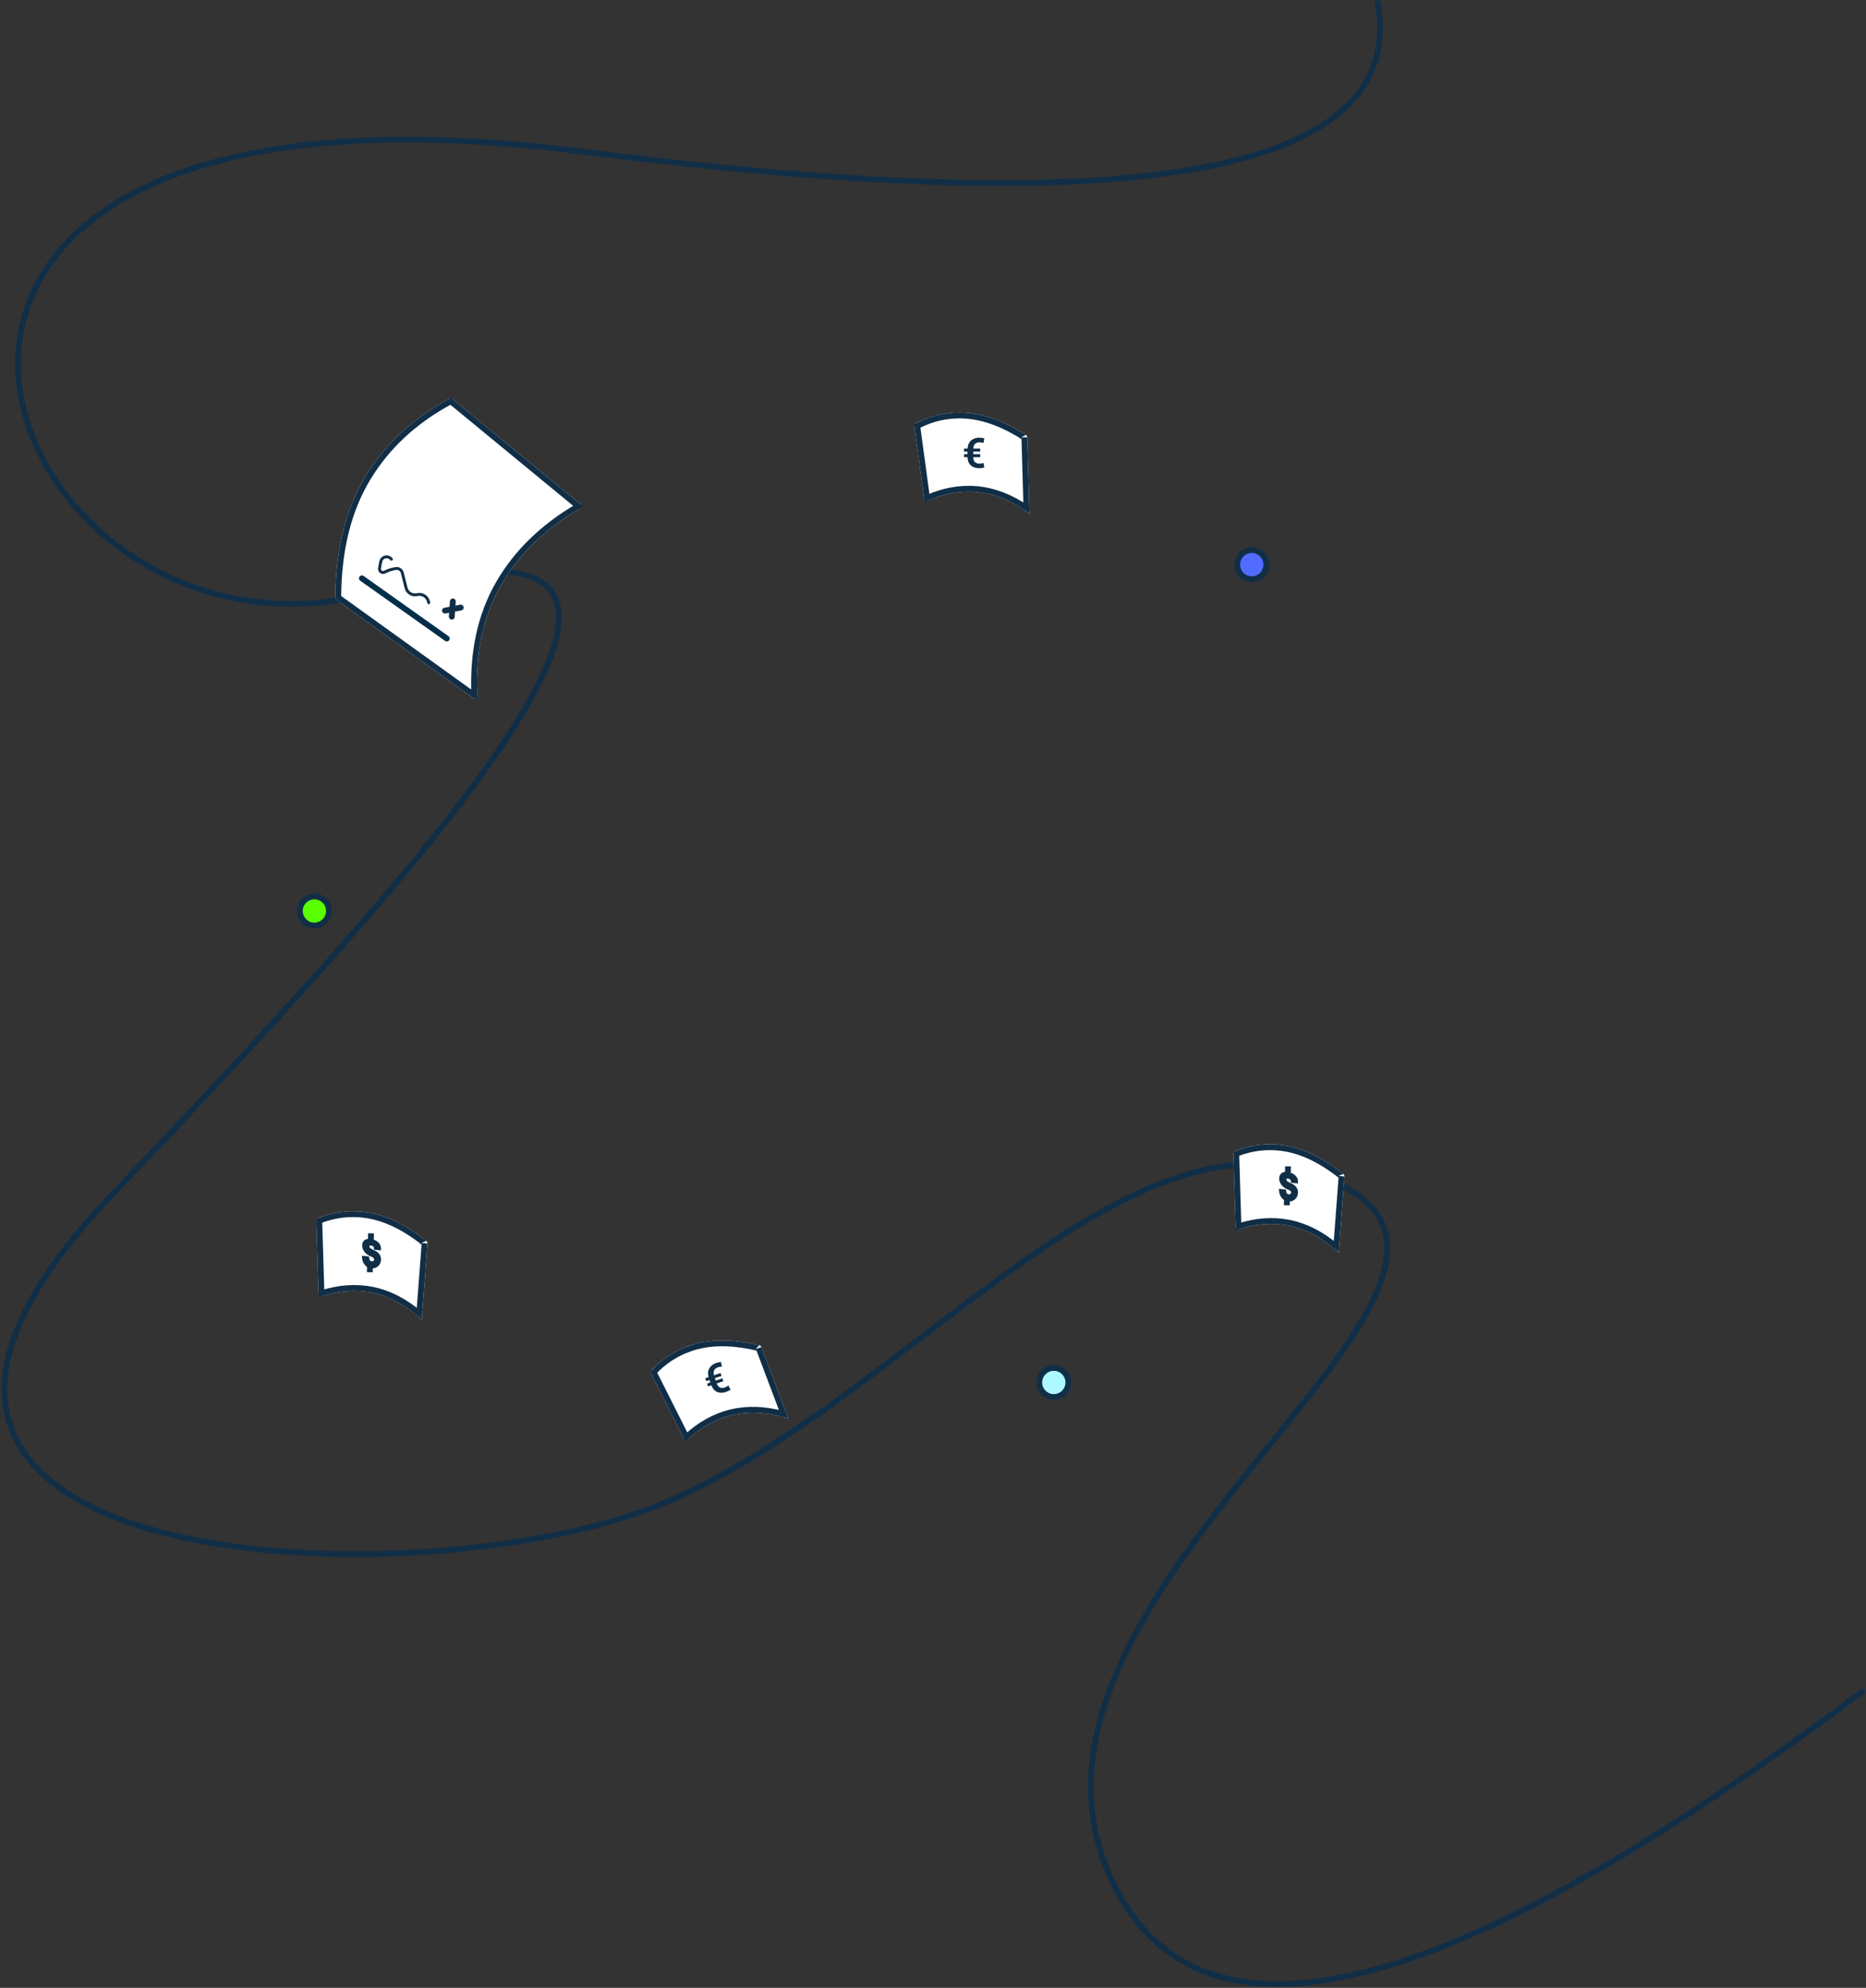 <?xml version="1.0" encoding="UTF-8"?>
<svg width="641px" height="683px" viewBox="0 0 641 683" version="1.1" xmlns="http://www.w3.org/2000/svg" xmlns:xlink="http://www.w3.org/1999/xlink">
    <rect x="0" y="0" width="641" height="683" fill="#333333" stroke="none"/>
    <!-- Generator: Sketch 47.1 (45422) - http://www.bohemiancoding.com/sketch -->
    <title>hero-illustration</title>
    <desc>Created with Sketch.</desc>
    <defs>
        <path d="M3.864,39.101 L47.662,3.051 L47.662,3.051 C47.975,2.793 48.413,2.75 48.771,2.942 C61.353,9.705 70.999,18.666 77.709,29.823 C84.453,41.038 87.86,54.842 87.93,71.236 L87.93,71.236 C87.931,71.559 87.776,71.863 87.514,72.052 L40.786,105.662 L40.786,105.662 C40.338,105.985 39.713,105.883 39.391,105.435 C39.26,105.252 39.194,105.031 39.203,104.807 C39.838,90.287 37.15,77.758 31.14,67.219 C25.056,56.549 16.008,47.722 3.997,40.737 L3.997,40.737 C3.519,40.46 3.358,39.848 3.635,39.37 C3.695,39.268 3.772,39.176 3.864,39.101 Z" id="path-1"></path>
        <path d="M10.823,23.638 L29.214,6.653 C29.505,6.368 29.926,6.298 30.274,6.476 C35.916,9.419 40.314,13.591 43.468,18.982 C46.659,24.532 48.42,31.465 48.751,39.707 C48.765,40.055 48.628,40.378 48.384,40.573 L27.305,56.268 C27.501,48.938 26.087,42.559 23.065,37.218 C20.252,32.33 16.228,28.316 10.992,25.194 C10.533,24.924 10.368,24.339 10.623,23.883 C10.675,23.791 10.743,23.708 10.823,23.638 Z" id="path-2"></path>
        <path d="M10.823,23.638 L29.214,6.653 C29.505,6.368 29.926,6.298 30.274,6.476 C35.916,9.419 40.314,13.591 43.468,18.982 C46.659,24.532 48.42,31.465 48.751,39.707 C48.765,40.055 48.628,40.378 48.384,40.573 L27.305,56.268 C27.501,48.938 26.087,42.559 23.065,37.218 C20.252,32.33 16.228,28.316 10.992,25.194 C10.533,24.924 10.368,24.339 10.623,23.883 C10.675,23.791 10.743,23.708 10.823,23.638 Z" id="path-3"></path>
        <path d="M10.823,23.638 L29.214,6.653 C29.505,6.368 29.926,6.298 30.274,6.476 C35.916,9.419 40.314,13.591 43.468,18.982 C46.659,24.532 48.42,31.465 48.751,39.707 C48.765,40.055 48.628,40.378 48.384,40.573 L27.305,56.268 C27.501,48.938 26.087,42.559 23.065,37.218 C20.252,32.33 16.228,28.316 10.992,25.194 C10.533,24.924 10.368,24.339 10.623,23.883 C10.675,23.791 10.743,23.708 10.823,23.638 Z" id="path-4"></path>
        <path d="M10.823,23.638 L29.214,6.653 C29.505,6.368 29.926,6.298 30.274,6.476 C35.916,9.419 40.314,13.591 43.468,18.982 C46.659,24.532 48.42,31.465 48.751,39.707 C48.765,40.055 48.628,40.378 48.384,40.573 L27.305,56.268 C27.501,48.938 26.087,42.559 23.065,37.218 C20.252,32.33 16.228,28.316 10.992,25.194 C10.533,24.924 10.368,24.339 10.623,23.883 C10.675,23.791 10.743,23.708 10.823,23.638 Z" id="path-5"></path>
    </defs>
    <g id="assets" stroke="none" stroke-width="1" fill="none" fill-rule="evenodd">
        <g id="hero-illustration">
            <g id="container" transform="translate(-4, -8)">
                <path d="M648.453,583.165 C506.904,693.845 420.933,716.595 390.538,651.417 C344.946,553.649 539.296,446.819 464.917,412.239 C390.538,377.658 313.02,497.923 226.078,529.709 C139.135,561.496 -76.694,554.394 43.621,423.627 C163.936,292.86 262.985,175.419 131.235,214.74 C-0.516,254.061 -91.835,30.476 198.851,62.262 C392.642,83.452 483.437,64.603 471.235,5.717" id="Path-34" stroke="#112E47" stroke-width="2" transform="translate(327.479, 346.685) rotate(1) translate(-327.479, -346.685) "></path>
                <g id="paper-signed" transform="translate(161.69, 196.576) rotate(4) translate(-161.69, -196.576) translate(115.69, 142.076)">
                    <g id="paper" transform="translate(45.715, 54.337) scale(-1, 1) rotate(4) translate(-45.715, -54.337) ">
                        <use fill="#FFFFFF" fill-rule="evenodd" xlink:href="#path-1"></use>
                        <path stroke="#112E47" stroke-width="2" d="M4.5,39.873 L4.5,39.873 L4.5,39.873 C16.658,46.944 25.834,55.896 32.009,66.724 C38.117,77.435 40.845,90.151 40.202,104.851 L40.202,104.851 L40.203,104.851 L86.93,71.24 L86.93,71.24 C86.861,55.017 83.497,41.389 76.852,30.339 C70.237,19.339 60.725,10.503 48.297,3.823 L4.5,39.873 Z"></path>
                    </g>
                    <path d="M13.417,66.93 L43.951,85.541" id="underline" stroke="#032E49" stroke-width="2" stroke-linecap="round"></path>
                    <g id="x" transform="translate(42.167, 72.667)" stroke="#112E47" stroke-width="2" stroke-linecap="round">
                        <path d="M0.479,3.346 L5.818,1.912" id="x-line-02"></path>
                        <path d="M2.969,0 L2.969,5.259" id="x-line"></path>
                    </g>
                    <path d="M17.061,61.995 L17.52,61.908 L17.52,61.908 C19.239,61.582 20.9,62.699 21.248,64.413 L21.248,64.413 L21.248,64.413 C21.595,66.126 23.258,67.238 24.973,66.905 L30.209,65.888 L30.209,65.888 C31.194,65.696 32.165,66.276 32.464,67.234 L32.464,67.234 L32.464,67.234 C32.811,68.349 32.988,69.511 32.988,70.679 L32.988,71.312 L32.988,71.312 C32.988,71.993 33.54,72.545 34.222,72.545 C34.478,72.545 34.729,72.465 34.938,72.315 L36.805,70.983 L36.805,70.983 C37.725,70.326 37.939,69.048 37.282,68.128 C36.983,67.708 36.535,67.417 36.03,67.313" id="signature" stroke="#112E47" stroke-linecap="round" transform="translate(27.362, 67.198) scale(-1, 1) rotate(299) translate(-27.362, -67.198) "></path>
                </g>
                <g id="money-dollar-02" transform="translate(131.5, 443.5) rotate(-18) translate(-131.5, -443.5) translate(102, 412)">
                    <g id="paper-02-copy" transform="translate(29.627, 31.323) rotate(-31) translate(-29.627, -31.323) ">
                        <use fill="#FFFFFF" fill-rule="evenodd" xlink:href="#path-2"></use>
                        <path stroke="#112E47" stroke-width="2" d="M11.481,24.391 L11.48,24.392 C11.48,24.392 11.481,24.391 11.481,24.391 Z M11.528,24.349 C16.891,27.552 21.033,31.682 23.936,36.725 C26.765,41.726 28.226,47.597 28.319,54.267 L47.758,39.793 C47.748,39.8 47.753,39.785 47.752,39.747 C47.426,31.646 45.701,24.873 42.605,19.487 C39.556,14.276 35.316,10.248 29.881,7.399 L11.528,24.349 Z"></path>
                    </g>
                    <path d="M31.779,29.333 C31.825,29.181 31.846,29.032 31.842,28.886 C31.838,28.739 31.802,28.591 31.732,28.44 C31.662,28.288 31.557,28.133 31.418,27.974 C31.278,27.813 31.095,27.641 30.869,27.455 C30.595,27.223 30.342,26.965 30.11,26.682 C29.878,26.393 29.689,26.082 29.541,25.75 C29.394,25.415 29.299,25.062 29.258,24.693 C29.216,24.322 29.251,23.943 29.362,23.558 C29.469,23.189 29.629,22.896 29.842,22.679 C30.055,22.466 30.302,22.33 30.586,22.27 C30.869,22.213 31.178,22.228 31.512,22.314 C31.847,22.399 32.191,22.548 32.544,22.76 C32.909,22.974 33.224,23.221 33.489,23.5 C33.753,23.773 33.96,24.061 34.108,24.367 C34.257,24.668 34.344,24.979 34.371,25.303 C34.397,25.626 34.353,25.949 34.238,26.275 L32.92,25.709 C32.971,25.533 32.995,25.362 32.994,25.195 C32.992,25.027 32.959,24.868 32.896,24.717 C32.832,24.565 32.737,24.422 32.611,24.288 C32.484,24.153 32.323,24.033 32.127,23.927 C31.948,23.828 31.78,23.764 31.625,23.735 C31.47,23.706 31.33,23.709 31.205,23.746 C31.08,23.783 30.973,23.851 30.885,23.95 C30.796,24.049 30.729,24.174 30.683,24.323 C30.635,24.481 30.625,24.642 30.652,24.805 C30.679,24.967 30.74,25.132 30.834,25.298 C30.928,25.463 31.051,25.632 31.204,25.802 C31.356,25.971 31.533,26.142 31.736,26.315 C32.023,26.565 32.276,26.822 32.496,27.087 C32.717,27.346 32.89,27.615 33.017,27.894 C33.144,28.17 33.219,28.458 33.24,28.76 C33.262,29.061 33.22,29.377 33.115,29.71 C33.003,30.069 32.842,30.376 32.631,30.631 C32.421,30.89 32.177,31.098 31.898,31.252 C31.62,31.409 31.315,31.507 30.983,31.545 C30.65,31.581 30.306,31.554 29.95,31.459 C29.729,31.398 29.516,31.308 29.311,31.188 C29.106,31.066 28.918,30.915 28.748,30.734 C28.578,30.55 28.429,30.339 28.301,30.101 C28.174,29.861 28.077,29.598 28.011,29.313 C27.945,29.027 27.914,28.719 27.919,28.392 C27.924,28.064 27.973,27.722 28.067,27.367 L29.394,27.964 C29.324,28.247 29.295,28.502 29.307,28.73 C29.319,28.958 29.368,29.159 29.454,29.332 C29.539,29.505 29.657,29.65 29.809,29.768 C29.962,29.885 30.139,29.976 30.341,30.041 C30.52,30.098 30.687,30.121 30.842,30.11 C30.997,30.1 31.135,30.062 31.259,29.998 C31.382,29.934 31.488,29.846 31.577,29.732 C31.666,29.619 31.734,29.486 31.779,29.333 Z" id="S" stroke="#112E47" fill="#112E47"></path>
                    <g id="moneysuff" transform="translate(27.597, 20.045)" stroke="#112E47" stroke-width="2">
                        <path d="M4.758,2.349 L5.502,0.262" id="Path-19"></path>
                        <path d="M0.952,12.849 L1.695,10.762" id="Path-19-Copy"></path>
                    </g>
                </g>
                <g id="money-dollar" transform="translate(446.5, 420.5) rotate(-18) translate(-446.5, -420.5) translate(417, 389)">
                    <g id="paper-02-copy" transform="translate(29.627, 31.323) rotate(-31) translate(-29.627, -31.323) ">
                        <use fill="#FFFFFF" fill-rule="evenodd" xlink:href="#path-3"></use>
                        <path stroke="#112E47" stroke-width="2" d="M11.528,24.349 C16.891,27.552 21.033,31.682 23.936,36.725 C26.765,41.726 28.226,47.597 28.319,54.267 L47.758,39.793 C47.748,39.8 47.753,39.785 47.752,39.747 C47.426,31.646 45.701,24.873 42.605,19.487 C39.556,14.276 35.316,10.248 29.881,7.399 L11.528,24.349 Z"></path>
                    </g>
                    <path d="M31.779,29.333 C31.825,29.181 31.846,29.032 31.842,28.886 C31.838,28.739 31.802,28.591 31.732,28.44 C31.662,28.288 31.557,28.133 31.418,27.974 C31.278,27.813 31.095,27.641 30.869,27.455 C30.595,27.223 30.342,26.965 30.11,26.682 C29.878,26.393 29.689,26.082 29.541,25.75 C29.394,25.415 29.299,25.062 29.258,24.693 C29.216,24.322 29.251,23.943 29.362,23.558 C29.469,23.189 29.629,22.896 29.842,22.679 C30.055,22.466 30.302,22.33 30.586,22.27 C30.869,22.213 31.178,22.228 31.512,22.314 C31.847,22.399 32.191,22.548 32.544,22.76 C32.909,22.974 33.224,23.221 33.489,23.5 C33.753,23.773 33.96,24.061 34.108,24.367 C34.257,24.668 34.344,24.979 34.371,25.303 C34.397,25.626 34.353,25.949 34.238,26.275 L32.92,25.709 C32.971,25.533 32.995,25.362 32.994,25.195 C32.992,25.027 32.959,24.868 32.896,24.717 C32.832,24.565 32.737,24.422 32.611,24.288 C32.484,24.153 32.323,24.033 32.127,23.927 C31.948,23.828 31.78,23.764 31.625,23.735 C31.47,23.706 31.33,23.709 31.205,23.746 C31.08,23.783 30.973,23.851 30.885,23.95 C30.796,24.049 30.729,24.174 30.683,24.323 C30.635,24.481 30.625,24.642 30.652,24.805 C30.679,24.967 30.74,25.132 30.834,25.298 C30.928,25.463 31.051,25.632 31.204,25.802 C31.356,25.971 31.533,26.142 31.736,26.315 C32.023,26.565 32.276,26.822 32.496,27.087 C32.717,27.346 32.89,27.615 33.017,27.894 C33.144,28.17 33.219,28.458 33.24,28.76 C33.262,29.061 33.22,29.377 33.115,29.71 C33.003,30.069 32.842,30.376 32.631,30.631 C32.421,30.89 32.177,31.098 31.898,31.252 C31.62,31.409 31.315,31.507 30.983,31.545 C30.65,31.581 30.306,31.554 29.95,31.459 C29.729,31.398 29.516,31.308 29.311,31.188 C29.106,31.066 28.918,30.915 28.748,30.734 C28.578,30.55 28.429,30.339 28.301,30.101 C28.174,29.861 28.077,29.598 28.011,29.313 C27.945,29.027 27.914,28.719 27.919,28.392 C27.924,28.064 27.973,27.722 28.067,27.367 L29.394,27.964 C29.324,28.247 29.295,28.502 29.307,28.73 C29.319,28.958 29.368,29.159 29.454,29.332 C29.539,29.505 29.657,29.65 29.809,29.768 C29.962,29.885 30.139,29.976 30.341,30.041 C30.52,30.098 30.687,30.121 30.842,30.11 C30.997,30.1 31.135,30.062 31.259,29.998 C31.382,29.934 31.488,29.846 31.577,29.732 C31.666,29.619 31.734,29.486 31.779,29.333 Z" id="S" stroke="#112E47" fill="#112E47"></path>
                    <g id="moneysuff" transform="translate(27.597, 20.045)" stroke="#112E47" stroke-width="2">
                        <path d="M4.758,2.349 L5.502,0.262" id="Path-19"></path>
                        <path d="M0.952,12.849 L1.695,10.762" id="Path-19-Copy"></path>
                    </g>
                </g>
                <g id="money-euro-02" transform="translate(338.5, 168.5) rotate(336) translate(-338.5, -168.5) translate(309, 137)">
                    <g id="paper-02-copy" transform="translate(29.627, 31.323) rotate(-31) translate(-29.627, -31.323) ">
                        <use fill="#FFFFFF" fill-rule="evenodd" xlink:href="#path-4"></use>
                        <path stroke="#112E47" stroke-width="2" d="M11.528,24.349 C16.891,27.552 21.033,31.682 23.936,36.725 C26.765,41.726 28.226,47.597 28.319,54.267 L47.758,39.793 C47.748,39.8 47.753,39.785 47.752,39.747 C47.426,31.646 45.701,24.873 42.605,19.487 C39.556,14.276 35.316,10.248 29.881,7.399 L11.528,24.349 Z"></path>
                    </g>
                    <path d="M33.687,28.559 L31.288,28.559 C31.302,28.965 31.364,29.31 31.473,29.593 C31.583,29.876 31.732,30.104 31.921,30.278 C32.11,30.451 32.335,30.576 32.596,30.653 C32.857,30.73 33.149,30.769 33.47,30.769 C33.718,30.769 33.957,30.751 34.187,30.716 C34.418,30.681 34.639,30.624 34.848,30.544 L35.072,32.137 C34.797,32.202 34.51,32.254 34.212,32.291 C33.913,32.329 33.61,32.347 33.303,32.347 C32.734,32.347 32.21,32.268 31.732,32.109 C31.254,31.95 30.839,31.712 30.487,31.397 C30.135,31.081 29.858,30.686 29.655,30.211 C29.452,29.736 29.341,29.185 29.322,28.559 L28.126,28.559 L28.126,27.52 L29.322,27.52 L29.322,26.636 L28.126,26.636 L28.126,25.605 L29.336,25.605 C29.374,24.987 29.5,24.445 29.714,23.977 C29.929,23.509 30.214,23.117 30.571,22.802 C30.928,22.486 31.347,22.248 31.83,22.089 C32.313,21.93 32.841,21.851 33.414,21.851 C33.699,21.851 33.978,21.871 34.25,21.911 C34.523,21.95 34.797,22.003 35.072,22.068 L34.848,23.668 C34.648,23.603 34.431,23.549 34.198,23.507 C33.965,23.465 33.732,23.444 33.498,23.444 C32.855,23.444 32.342,23.614 31.96,23.956 C31.577,24.297 31.358,24.847 31.302,25.605 L33.687,25.605 L33.687,26.636 L31.288,26.636 L31.288,27.52 L33.687,27.52 L33.687,28.559 Z" id="€" fill="#112E47" transform="translate(31.599, 27.099) rotate(24) translate(-31.599, -27.099) "></path>
                </g>
                <g id="money-euro" transform="translate(251.5, 486.5) rotate(317) translate(-251.5, -486.5) translate(222, 455)">
                    <g id="paper-02-copy" transform="translate(29.627, 31.323) rotate(-31) translate(-29.627, -31.323) ">
                        <use fill="#FFFFFF" fill-rule="evenodd" xlink:href="#path-5"></use>
                        <path stroke="#112E47" stroke-width="2" d="M11.528,24.349 C16.891,27.552 21.033,31.682 23.936,36.725 C26.765,41.726 28.226,47.597 28.319,54.267 L47.758,39.793 C47.748,39.8 47.753,39.785 47.752,39.747 C47.426,31.646 45.701,24.873 42.605,19.487 C39.556,14.276 35.316,10.248 29.881,7.399 L11.528,24.349 Z"></path>
                    </g>
                    <path d="M33.687,28.559 L31.288,28.559 C31.302,28.965 31.364,29.31 31.473,29.593 C31.583,29.876 31.732,30.104 31.921,30.278 C32.11,30.451 32.335,30.576 32.596,30.653 C32.857,30.73 33.149,30.769 33.47,30.769 C33.718,30.769 33.957,30.751 34.187,30.716 C34.418,30.681 34.639,30.624 34.848,30.544 L35.072,32.137 C34.797,32.202 34.51,32.254 34.212,32.291 C33.913,32.329 33.61,32.347 33.303,32.347 C32.734,32.347 32.21,32.268 31.732,32.109 C31.254,31.95 30.839,31.712 30.487,31.397 C30.135,31.081 29.858,30.686 29.655,30.211 C29.452,29.736 29.341,29.185 29.322,28.559 L28.126,28.559 L28.126,27.52 L29.322,27.52 L29.322,26.636 L28.126,26.636 L28.126,25.605 L29.336,25.605 C29.374,24.987 29.5,24.445 29.714,23.977 C29.929,23.509 30.214,23.117 30.571,22.802 C30.928,22.486 31.347,22.248 31.83,22.089 C32.313,21.93 32.841,21.851 33.414,21.851 C33.699,21.851 33.978,21.871 34.25,21.911 C34.523,21.95 34.797,22.003 35.072,22.068 L34.848,23.668 C34.648,23.603 34.431,23.549 34.198,23.507 C33.965,23.465 33.732,23.444 33.498,23.444 C32.855,23.444 32.342,23.614 31.96,23.956 C31.577,24.297 31.358,24.847 31.302,25.605 L33.687,25.605 L33.687,26.636 L31.288,26.636 L31.288,27.52 L33.687,27.52 L33.687,28.559 Z" id="€" fill="#112E47" transform="translate(31.599, 27.099) rotate(24) translate(-31.599, -27.099) "></path>
                </g>
                <circle id="spec-03" stroke="#112E47" stroke-width="2" fill="#516CFF" cx="434" cy="202" r="5"></circle>
                <circle id="spec-02" stroke="#112E47" stroke-width="2" fill="#59FF00" cx="112" cy="321" r="5"></circle>
                <circle id="spec" stroke="#112E47" stroke-width="2" fill="#ACFAFF" cx="366" cy="483" r="5"></circle>
            </g>
        </g>
    </g>
</svg>
